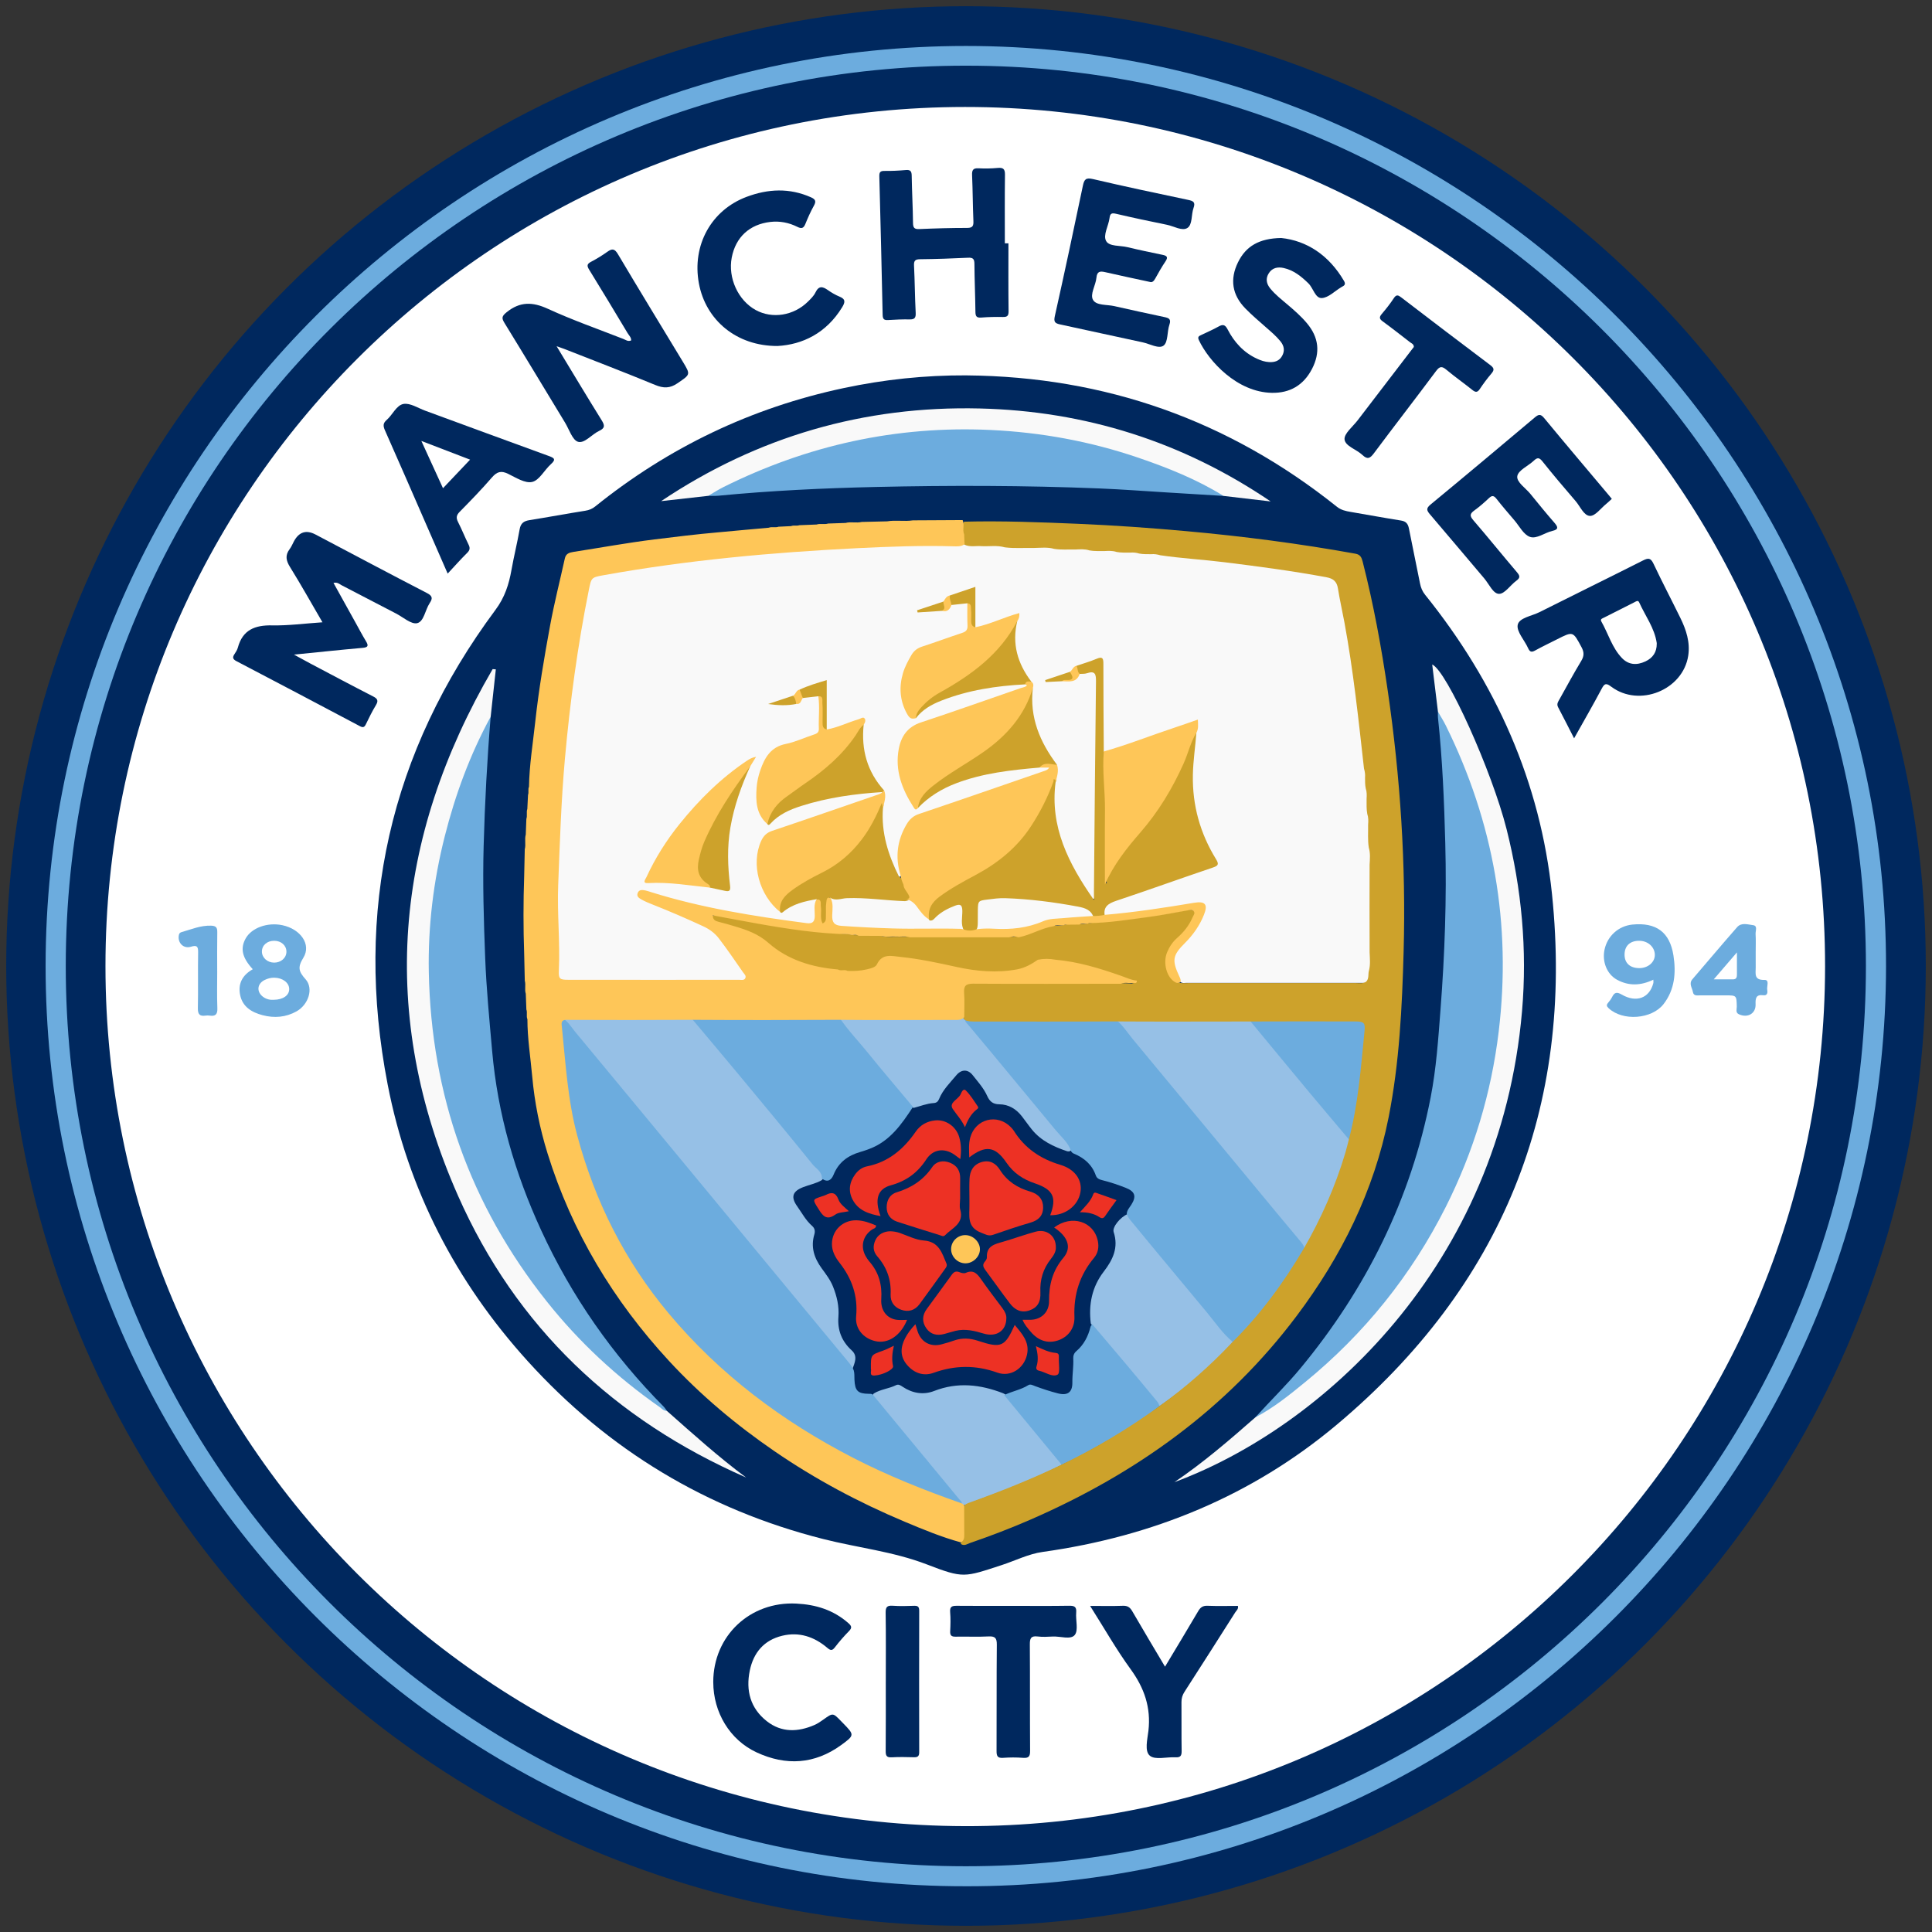<?xml version="1.0" encoding="UTF-8"?>
<svg id="Capa_1" data-name="Capa 1" xmlns="http://www.w3.org/2000/svg" viewBox="0 0 1713 1713">
  <rect x="0" y="0" width="1713" height="1713" fill="#333333" stroke="none"/>
  <defs>
    <style>
      .cls-1 {
        fill: #00285e;
      }

      .cls-1, .cls-2, .cls-3, .cls-4, .cls-5, .cls-6, .cls-7, .cls-8 {
        stroke-width: 0px;
      }

      .cls-2 {
        fill: #96c0e6;
      }

      .cls-3 {
        fill: #fec658;
      }

      .cls-4 {
        fill: #cda22b;
      }

      .cls-5 {
        fill: #fff;
      }

      .cls-6 {
        fill: #ed3124;
      }

      .cls-7 {
        fill: #f9f9f9;
      }

      .cls-8 {
        fill: #6cacde;
      }
    </style>
  </defs>
  <g>
    <circle class="cls-1" cx="856.5" cy="856.5" r="851"/>
    <path class="cls-8" d="m856.14,1672.43c-450.24.43-816.04-367.49-815.7-816.32C40.77,406.71,407.47,40.68,856.53,40.76c450.22.08,816.21,367.54,815.71,816.38-.5,449.29-366.76,816.14-816.1,815.3Z"/>
    <path class="cls-1" d="m856.81,58.24c437.03-.1,797.64,355.05,797.6,798.54-.04,440.53-357.45,798.08-798.19,797.93-440.97-.15-798.02-357.98-797.91-798.22.11-443.33,360.49-798.69,798.51-798.25Z"/>
    <path class="cls-5" d="m93.51,856.75c-.09-420.55,341.32-761.84,762.17-761.9,421.6-.06,762.72,340.81,762.51,761.94-.22,421.1-342.66,763.4-762.65,762.35-421.28-1.06-761.95-341.89-762.03-762.39Z"/>
  </g>
  <path class="cls-1" d="m857,332.83c122.79,1.09,232.32,39.72,328.3,116.43,3.79,3.03,7.89,3.88,12.3,4.63,14.88,2.54,29.74,5.28,44.65,7.65,4.45.71,6.17,2.93,6.99,7.15,3.13,16.21,6.64,32.34,9.8,48.54.75,3.82,2.06,7.07,4.53,10.13,62.66,77.8,102.23,166.09,112.5,265.4,19.64,189.97-44.54,347.66-190.82,470.43-75.32,63.21-163.45,99.21-260.89,112.84-12.38,1.73-24.15,7.72-36.22,11.65-33.33,10.85-33.76,11.95-66.32-.58-29.8-11.47-61.27-14.78-91.8-22.51-103.38-26.16-190.8-78.95-262.25-157.88-63.63-70.29-105.97-152.04-124.04-245.11-29.89-153.98,1.91-294.8,95.62-420.93,8.2-11.03,11.87-22.51,14.14-35.31,2.14-12.07,5.13-23.99,7.25-36.06.93-5.31,3.63-7.31,8.65-8.11,16.54-2.64,33.01-5.73,49.55-8.35,3.44-.54,6.2-1.69,8.85-3.83,65.08-52.37,138.4-87.49,220.14-104.9,35.92-7.65,72.26-11.48,109.05-11.3Z"/>
  <g>
    <g>
      <path class="cls-1" d="m285.92,551.77c-9.93-17.03-18.97-33.23-28.75-48.98-3.55-5.71-4.53-10.39-.38-15.89,1.55-2.05,2.54-4.51,3.75-6.8q6.75-12.69,19.13-6.22c32.94,17.34,65.78,34.86,98.86,51.93,5.12,2.64,5.14,4.87,2.44,8.94-3.99,6.01-5.06,16.35-11.07,17.78-5.27,1.25-12.45-5.29-18.71-8.53-16.11-8.33-32.17-16.76-48.29-25.09-1.99-1.03-3.74-2.94-7.22-2.08,6.7,12.07,13.25,23.87,19.8,35.67,2.98,5.36,5.81,10.8,9,16.03,2.48,4.07,1.87,5.48-3.11,5.91-19.73,1.74-39.42,3.85-60.72,5.98,5.68,3.09,10.08,5.55,14.55,7.91,18.54,9.78,37.05,19.65,55.71,29.2,4.09,2.09,4.66,3.92,2.32,7.8-3.28,5.43-6.1,11.16-8.86,16.89-1.33,2.76-2.62,3.05-5.3,1.63-36.43-19.3-72.89-38.54-109.43-57.64-3.49-1.82-3.62-3.5-1.65-6.39,1.18-1.74,2.36-3.64,2.9-5.64,4.26-15.77,15.18-19.99,30.43-19.69,14.34.28,28.72-1.67,44.6-2.74Z"/>
      <path class="cls-1" d="m493.5,306.97c13.92,22.96,26.73,44.4,39.92,65.6,2.84,4.56,3.15,6.97-2.21,9.49-6.53,3.06-12.88,11.29-18.62,9.67-5.05-1.43-7.89-10.93-11.56-16.96-17.88-29.43-35.61-58.95-53.65-88.28-2.7-4.39-2.62-6.07,1.82-9.65,11.87-9.58,22.97-9.28,36.55-3.05,21.81,10,44.53,17.99,66.91,26.72,2.08.81,4.11,2.59,6.95,1.32.12-2.69-1.96-4.48-3.18-6.52-11.28-18.81-22.58-37.61-34.1-56.27-2.08-3.37-1.92-5.01,1.69-6.91,5-2.62,9.87-5.59,14.46-8.87,4.26-3.04,6.47-2.87,9.43,2.12,18.9,31.84,38.22,63.43,57.39,95.11,7.2,11.89,6.84,11.4-4.44,19.22-6.88,4.76-12.54,4.67-20.01,1.58-26.77-11.07-53.84-21.41-80.8-32.01-1.49-.59-3.02-1.07-6.56-2.31Z"/>
      <path class="cls-1" d="m1489.89,547.89c-7.88-16.07-16.21-31.94-23.85-48.12-2.48-5.28-4.73-5.12-9.37-2.78-30.49,15.4-61.2,30.41-91.72,45.78-6.84,3.45-17.9,4.95-19.26,11.17-1.29,5.93,6,13.61,9.17,20.7,1.52,3.36,2.95,3.96,6.23,2.14,6.39-3.55,13-6.66,19.52-9.97,14.24-7.21,14.05-7.13,21.63,7,2.38,4.46,2.41,7.82-.23,12.18-6.7,11.1-12.86,22.51-19.19,33.84-1.22,2.2-2.88,4.27-1.35,7.18,4.71,8.93,9.24,17.94,14.2,27.62,8.5-15.19,16.75-29.44,24.46-43.98,2.54-4.81,3.96-5.18,8.46-1.8,24.87,18.65,63.67,2.92,68.28-27.54,1.82-11.91-1.83-22.91-6.98-33.43Zm-20.94,22.91c.04,7.38-3.42,12.53-10.01,15.63-7.92,3.7-15.06,3.02-20.82-2.95-8.82-9.16-12.12-21.61-18.27-32.39-1.32-2.31.97-2.77,2.27-3.45,8.99-4.6,18-9.16,27.04-13.67,1.35-.67,3.18-2.17,4.22.13,5.35,11.92,13.58,22.63,15.56,36.01.04.23.01.47.01.7Z"/>
      <path class="cls-1" d="m894.13,215.73c0,20.07-.14,40.14.12,60.2.05,4.22-1.28,5.2-5.16,5.12-6.37-.13-12.77-.01-19.11.51-4.27.35-5.08-1.33-5.12-5.16-.16-14.17-.8-28.33-.89-42.5-.03-4.38-1.33-5.6-5.69-5.38-14.15.7-28.32,1.16-42.48,1.32-4.37.05-5.6,1.3-5.38,5.7.7,13.91.75,27.86,1.47,41.77.22,4.34-.85,5.96-5.26,5.89-6.37-.1-12.76.14-19.11.56-3.61.24-4.84-.75-4.92-4.59-.85-40.85-1.86-81.69-2.94-122.53-.09-3.39.35-5.16,4.41-5.1,6.36.1,12.76-.22,19.1-.78,4.13-.37,5.13,1.15,5.19,5.07.22,13.93,1,27.85,1.16,41.78.05,4.3,1.11,5.68,5.57,5.49,14.15-.62,28.32-1.03,42.49-1.02,5.07,0,5.66-2.05,5.48-6.33-.56-13.45-.58-26.92-1.16-40.36-.19-4.45.77-6.45,5.67-6.18,5.64.31,11.36.21,16.99-.31,4.81-.45,6.56.81,6.49,5.94-.26,20.3-.11,40.6-.11,60.91,1.07,0,2.14,0,3.21,0Z"/>
      <path class="cls-1" d="m1429.11,442.3c-1.89,1.72-3.38,3.2-5.01,4.52-4.75,3.84-9.62,10.71-14.32,10.61-5.44-.12-8.65-8.34-12.74-13.1-10.01-11.63-19.94-23.33-29.5-35.32-2.94-3.68-4.66-3.3-7.68-.47-4.98,4.67-13.67,8.4-14.55,13.59-.9,5.28,7.38,10.57,11.65,15.84,6.98,8.62,14.01,17.21,21.29,25.58,3.23,3.72,3.82,5.9-1.81,7.17-6.85,1.55-13.93,7.42-19.97,5.28-5.62-1.99-9.31-9.51-13.75-14.69-5.37-6.28-10.76-12.54-15.87-19.03-2.24-2.84-3.85-3.3-6.62-.68-4.12,3.88-8.39,7.66-12.97,10.96-3.9,2.8-4.39,4.71-.99,8.65,13.1,15.19,25.68,30.83,38.69,46.11,2.69,3.17,3.15,4.93-.52,7.6-5.32,3.87-10.21,11.61-15.29,11.62-5.27.01-8.91-8.72-13.16-13.71-16.07-18.87-31.93-37.92-48.06-56.73-2.99-3.48-3.66-5.35.47-8.76,30.95-25.54,61.69-51.33,92.39-77.18,3.3-2.78,5.11-3.37,8.29.48,18.78,22.76,37.87,45.26,56.86,67.84,1.01,1.2,2.01,2.42,3.19,3.84Z"/>
      <path class="cls-1" d="m1019.27,249.91c-13.47-2.92-26.39-5.61-39.25-8.58-4.65-1.07-7.34-.86-7.89,5-.63,6.74-5.94,14.62-2.96,19.64,3,5.05,12.32,3.95,18.88,5.46,14.7,3.37,29.46,6.52,44.21,9.67,3.83.82,6.39,1.58,4.6,6.76-2.14,6.19-1.09,15.31-5.11,18.51-4.15,3.29-12.3-1.51-18.67-2.86-24.45-5.16-48.82-10.69-73.26-15.89-4.59-.98-5.67-2.37-4.54-7.42,8.58-38.42,16.81-76.92,24.84-115.47,1.19-5.73,2.66-7.43,9-5.95,28,6.56,56.14,12.52,84.29,18.44,4.57.96,6.7,1.97,4.81,7.22-2.12,5.92-.79,14.63-5.37,17.65-4.65,3.06-12.03-1.54-18.2-2.79-15.02-3.04-30.01-6.21-44.93-9.71-3.97-.93-5.43-.49-5.97,3.79-.89,6.97-5.96,15.08-2.99,20.36,2.77,4.93,12.33,3.82,18.88,5.41,10.31,2.49,20.7,4.64,31.08,6.79,3.79.79,5.27,1.93,2.64,5.81-3.3,4.87-6.19,10.03-9.05,15.18-1.31,2.36-2.73,3.82-5.02,2.98Z"/>
      <path class="cls-1" d="m486.4,404.23c-36.51-13.24-72.94-26.74-109.42-40.1-6.37-2.34-13.29-6.98-19.16-5.98-6.35,1.09-9.71,9.64-15.02,14.24-3.28,2.82-3.19,5.32-1.5,9.13,12.35,27.75,24.42,55.63,36.58,83.47,6.2,14.2,12.39,28.39,19.04,43.59,6.35-6.81,11.67-12.82,17.36-18.45,2.48-2.46,2.6-4.4,1.12-7.37-3.25-6.53-5.92-13.36-9.24-19.85-1.87-3.66-1.63-6.05,1.39-9.1,9.78-9.91,19.49-19.94,28.6-30.46,4.36-5.03,8.05-6.3,14.21-3.31,6.93,3.35,15.17,8.73,21.48,7.27,6.37-1.46,10.79-10.5,16.55-15.69,4.95-4.44,2.95-5.59-1.99-7.4Zm-93.63,28.65c-6.32-13.81-12.42-27.14-19.18-41.92,14.88,5.71,28.53,10.94,43.21,16.58-8.16,8.6-15.76,16.61-24.03,25.34Z"/>
      <path class="cls-1" d="m1135.95,211.01c22.71,2.38,42.32,15.23,55.66,38,1.44,2.46,1.02,3.87-1.36,5.03-.42.21-.81.48-1.21.72-5.66,3.4-11.2,9.2-17.02,9.51-5.92.32-7.55-8.78-11.95-13.06-6.37-6.2-13.04-11.63-21.92-13.59-5.24-1.16-10.05-.21-13.12,4.56-3.05,4.73-2.25,9.34,1.3,13.68,4.38,5.35,9.78,9.57,15,13.99,6.14,5.19,12.18,10.48,17.38,16.64,10.58,12.54,12.17,26.04,4.54,40.68-7.54,14.46-19.57,21.43-35.61,21.13-30.82-.59-55.85-28-64.65-46.72-1.46-3.1.22-3.65,2.15-4.59,5.09-2.46,10.32-4.68,15.24-7.45,3.9-2.19,5.89-1.73,8.06,2.47,5.87,11.37,14.18,20.54,26.05,26.03,3.46,1.6,6.99,2.81,10.83,3.01,4.8.24,8.92-.94,11.44-5.43,2.65-4.72,1.77-9.05-1.52-13.09-3.75-4.6-8.28-8.39-12.72-12.29-6.2-5.45-12.52-10.82-18.29-16.71-11.74-11.98-13.96-25.81-6.58-40.92,7.01-14.35,18.78-21.26,38.31-21.59Z"/>
      <path class="cls-1" d="m689.44,306.77c-36.38.19-63.72-22.94-69.76-55.47-6.28-33.82,10.9-64.99,42.27-76.76,19.1-7.17,38.09-8.04,57.12.41,3.89,1.73,4.77,3.47,2.61,7.35-2.85,5.13-5.29,10.53-7.49,15.99-1.54,3.82-3.12,4.91-7.2,2.86-7.48-3.76-15.56-5.35-24.02-4.37-18.4,2.14-30.69,13.49-34.18,31.58-3.48,18.05,5.62,37.97,21.26,46.53,14.66,8.03,33.63,5.05,46.28-7.43,2.51-2.47,5.22-5.08,6.7-8.17,2.91-6.08,6.3-5.37,10.89-2.16,3.27,2.29,6.78,4.38,10.46,5.87,5.56,2.25,4.95,5.09,2.29,9.45-14.06,23.01-35.22,33.1-57.24,34.32Z"/>
      <path class="cls-1" d="m1253.57,307.66c.05-2.59-2.05-3.19-3.45-4.28-8.02-6.21-16.01-12.49-24.21-18.47-3.02-2.2-3.13-3.77-.76-6.55,3.82-4.48,7.5-9.14,10.73-14.06,2.27-3.46,3.95-2.57,6.54-.59,26.25,20.08,52.5,40.15,78.92,59.99,3.61,2.71,3.67,4.42.92,7.63-3.67,4.29-7.06,8.87-10.19,13.58-2.15,3.24-3.85,3.06-6.66.8-7.54-6.06-15.5-11.61-22.91-17.83-3.99-3.35-5.99-3.24-9.25,1.14-18.19,24.42-36.87,48.46-55.08,72.87-3.38,4.53-5.69,5.79-10.16,1.54-5.24-4.99-15.26-7.83-15.87-13.8-.53-5.19,7.3-11.31,11.58-16.92,15.61-20.45,31.28-40.86,46.93-61.29,1-1.31,2.01-2.61,2.92-3.79Z"/>
    </g>
    <g>
      <path class="cls-1" d="m632.4,1491.5c-.03-41.09,32.62-71.75,73.67-69.69,17.35.87,32.85,5.65,46.07,17.26,2.91,2.55,3.55,4.15.59,7.16-4.47,4.54-8.65,9.39-12.54,14.44-2.39,3.1-3.9,2.73-6.62.41-11.62-9.88-25.01-14.41-40.11-10.73-16.06,3.91-25.35,14.92-28.65,30.79-3.7,17.82.53,33.57,15.18,45.02,13.01,10.17,27.57,9.62,42.17,3.28,2.78-1.21,5.36-2.98,7.85-4.76,8.5-6.08,8.46-6.13,15.6,1.23.66.68,1.32,1.36,1.98,2.03,10.04,10.31,10.24,10.58-1.78,19.31-23.58,17.12-49,18.54-74.95,6.5-23.86-11.07-38.42-35.58-38.44-62.25Z"/>
      <path class="cls-1" d="m966.53,1423.87c10.67,0,19.88.23,29.08-.11,4.14-.15,6.29,1.34,8.31,4.83,9.4,16.28,19.1,32.39,29.04,49.15,10.08-16.8,19.86-32.92,29.39-49.18,2-3.42,4.15-4.97,8.29-4.81,8.95.35,17.93.11,26.92.11.73,2.7-1.29,4.08-2.33,5.72-14.91,23.5-29.85,46.98-44.94,70.37-1.89,2.92-2.78,5.76-2.75,9.22.13,14.41-.1,28.82.15,43.23.07,4.23-.95,5.97-5.46,5.71-7.74-.45-17.85,2.51-22.64-1.34-5.02-4.04-2.2-14.71-1.34-22.21,2.34-20.57-3.65-37.87-15.74-54.5-12.82-17.65-23.65-36.74-35.97-56.19Z"/>
      <path class="cls-1" d="m898.92,1423.84c16.3,0,32.6.17,48.9-.11,4.71-.08,6.83.81,6.38,6.06-.58,6.77,2.11,15.64-1.27,19.85-3.6,4.47-12.81,1.02-19.56,1.39-4.48.24-9.03.48-13.45-.06-5.95-.72-6.86,1.87-6.82,7.14.23,31.42,0,62.84.23,94.25.04,4.96-1.25,6.6-6.25,6.22-5.87-.45-11.83-.44-17.7,0-4.92.37-5.81-1.64-5.79-6.06.16-31.42-.07-62.84.23-94.25.06-5.91-1.53-7.65-7.43-7.33-9.66.52-19.37,0-29.05.21-3.63.07-5.06-.98-4.87-4.78.28-5.66.45-11.37-.04-16.99-.45-5.18,1.98-5.65,6.18-5.61,16.77.18,33.54.07,50.32.07Z"/>
      <path class="cls-1" d="m785.39,1490.76c0-20.3.19-40.61-.13-60.91-.08-5.07,1.36-6.46,6.27-6.12,6.34.44,12.75.27,19.11.04,3.46-.12,4.38,1.17,4.37,4.49-.09,41.79-.1,83.58,0,125.37,0,3.49-1.31,4.5-4.56,4.43-6.61-.15-13.24-.35-19.83.06-4.7.29-5.36-1.66-5.32-5.75.18-20.54.08-41.08.08-61.62Z"/>
    </g>
  </g>
  <g>
    <g>
      <g>
        <g>
          <path class="cls-8" d="m1483.75,847.14c-3.24-20.78-15.44-29.47-36.43-27.37-12.18,1.21-22.02,10.02-24.64,22.07-2.34,10.72,2.02,21.95,11.13,26.89,10.39,5.65,21.14,5.22,32.12-.1,0,1.33.2,2.29-.03,3.12-3.45,13.16-14.95,17.6-27.92,10.12-4.47-2.57-6.52-2.06-8.63,2.17-.95,1.87-2.26,3.62-3.63,5.22-1.62,1.9-1.14,3.07.58,4.67,12.44,11.65,38.21,9.84,48.69-3.66,9.99-12.89,11.13-27.95,8.76-43.14Zm-30.42,11.24c-8.35-.09-13.13-4.7-12.92-12.46.2-7.45,5.01-11.81,13-11.78,7.65.03,13.7,5.42,13.84,12.32.13,6.67-6.09,12-13.93,11.92Z"/>
          <path class="cls-8" d="m1564.45,868.84c-9.51.27-7.72-5.61-7.76-10.99-.04-4.5-.01-8.99-.01-13.47,0-5.44.23-10.89-.09-16.3-.17-2.73,2.02-7.27-2.23-7.78-4.61-.57-10.32-2.58-14.11,1.73-13.4,15.26-26.45,30.8-39.69,46.21-3.42,3.97-.16,7.61.44,11.3.64,3.95,4.23,2.95,6.91,2.98,7.32.07,14.65.01,21.97.01,9.89.01,9.79.01,10.04,9.91.06,2.34-1.36,5.38,1.87,6.86,7.81,3.56,15.08-.65,14.79-8.84-.18-5.18.26-8.9,6.94-8.02,3.45.47,3.86-2.34,3.39-4.73-.61-3.11,2.3-9-2.47-8.87Zm-28.02-.5c-5.1-.06-10.19-.01-16.92-.01,7.08-8.25,13.12-15.26,20.53-23.89,0,7.86-.03,13.53.01,19.18.01,2.56-.2,4.78-3.62,4.73Z"/>
        </g>
        <g>
          <path class="cls-8" d="m270.93,868.26c-6.16-6.93-7.21-10.59-1.96-19.09,7.28-11.81-2.54-25.47-18.65-28.85-13.19-2.77-27.28,2.34-32.52,11.78-4.91,8.86-3.17,16.91,6.32,27.26-9.38,5.31-13.23,13.03-11.21,22.85,2.16,10.58,10.36,15.39,19.92,17.9,10.36,2.73,20.63,1.93,30.12-3.41,10.48-5.89,15.32-20.19,7.99-28.45Zm-27.82-34.13c6.25.03,10.85,4.14,10.85,9.68s-4.9,9.72-10.92,9.7c-6-.04-10.82-4.4-10.82-9.82.01-5.54,4.63-9.6,10.89-9.55Zm-.48,52.35c-3.12.21-6.53-.47-9.47-2.7-5.83-4.4-5.22-11.5,1.31-14.79,2.74-1.38,5.71-2.19,8.8-2.12,7.47.14,13.1,4.5,13.16,10.05.04,5.58-5.39,9.48-13.8,9.55Z"/>
          <path class="cls-8" d="m192.59,861.35c0,10.87-.3,21.75.13,32.59.22,5.51-1.74,7.3-6.88,6.54-1.16-.17-2.38-.17-3.54,0-5.16.76-6.98-1.1-6.86-6.57.35-16.53-.05-33.07.23-49.6.09-5.32-1.23-6.46-6.39-4.89-6.81,2.07-12.22-3.76-10.61-10.69.33-1.43,1.25-1.97,2.35-2.28,8.58-2.43,16.84-6.01,26.11-5.71,4.46.15,5.6,1.71,5.52,5.88-.21,11.57-.07,23.15-.07,34.72Z"/>
        </g>
      </g>
      <g>
        <path class="cls-8" d="m1113.02,1256.72c13.27-14.7,27.55-28.45,40.2-43.75,58.27-70.48,97.74-149.99,115.26-239.96,5.01-25.73,6.76-51.95,8.76-78.06,3.76-49.01,5.5-98.12,4.21-147.28-.97-37.06-2.5-74.1-6.44-111-.2-1.86-.04-3.76-.05-5.64,5.3,1.94,6.64,7.12,8.74,11.38,14.42,29.31,26.43,59.58,34.55,91.28,8.45,33.01,13.68,66.43,15.36,100.59,3.85,78-11.11,152.07-43.54,222.88-26.22,57.24-62.84,106.95-108.67,149.88-18.8,17.6-38.94,33.67-60.69,47.6-2.28,1.46-4.48,3.79-7.68,2.09Z"/>
        <path class="cls-8" d="m435.04,635.5c-3.13,38.13-5.17,76.31-6.22,114.57-.91,33.11.08,66.16,1.36,99.2,1.07,27.59,3.76,55.1,6.18,82.62,4.89,55.67,20.19,108.38,43.46,158.94,26.94,58.53,63.28,110.55,108.59,156.33,1.13,1.14,1.97,2.57,2.95,3.86-3.83,1.93-6.31-.98-8.84-2.77-30.19-21.32-57.72-45.6-82.37-73.23-21.94-24.6-41.07-51.12-57.66-79.57-30.09-51.62-49.27-107.07-58.58-165.99-4.28-27.08-6.59-54.39-5.78-81.76,1.95-65.6,15.45-128.7,43.06-188.52,2.87-6.21,5.31-12.63,8.67-18.61,1.2-2.13,1.8-5.08,5.18-5.07Z"/>
        <path class="cls-8" d="m1084.84,439.7c-16.7-1.03-33.41-2.06-50.11-3.07-20.02-1.22-40.03-2.75-60.06-3.56-66.09-2.68-132.22-2.8-198.33-1.3-46.47,1.06-92.92,3.27-139.23,7.74-3.04.29-6.12.09-9.18.12.25-3.54,3.37-4.34,5.72-5.62,31.43-17.23,64.65-30.02,99.28-39.1,32.97-8.65,66.39-13.82,100.56-15.56,77.27-3.94,150.71,10.72,221.04,42.34,8.4,3.78,16.91,7.35,24.77,12.18,2.29,1.4,5.37,2.31,5.54,5.83Z"/>
      </g>
      <g>
        <path class="cls-7" d="m1113.02,1256.72c16.19-8.45,30.32-19.92,44.32-31.38,52.41-42.92,94.04-94.64,124.52-155.16,24.72-49.09,40.39-100.96,46.97-155.6,11.46-95.15-4.53-185.51-46.91-271.31-2.07-4.2-4.64-8.16-6.97-12.24-1.7-13.97-3.4-27.95-5.09-41.83,12.89,5.38,53.1,94.97,65.96,146.04,13.36,53.05,18.37,106.81,13.69,161.24-19.46,226.5-177.9,369.41-308.24,417.67,25.5-17.18,48.69-37.22,71.75-57.42Z"/>
        <path class="cls-7" d="m435.04,635.5c-18.3,33.53-31.36,69.09-40.71,106.04-10.01,39.54-14.92,79.79-14.13,120.52,2.13,108.85,36.61,206.3,104.47,291.71,28.71,36.13,62.18,67.18,99.96,93.61,2.06,1.44,3.84,3.62,6.72,3.63,22.92,20.28,45.64,40.79,70.19,59.02-116.64-51.04-203.95-133.38-255.48-249.94-70.94-160.44-56.85-316.57,30.74-466.82.94.07,1.88.14,2.82.21-1.52,14-3.05,28-4.57,42Z"/>
        <path class="cls-7" d="m1084.84,439.7c-23.59-14.62-49.19-24.86-75.3-33.78-42.63-14.57-86.47-22.62-131.57-24.7-83.41-3.84-162.09,13.56-236.62,50.69-4.61,2.3-8.95,5.14-13.42,7.73-13.91,1.56-27.82,3.13-41.74,4.69,85.63-57.32,179.97-84.59,282.41-82.16,93.68,2.23,179.92,29.45,258.01,82.43-13.92-1.63-27.85-3.26-41.77-4.89Z"/>
      </g>
    </g>
    <g>
      <g>
        <path class="cls-1" d="m728.72,1044.97c4.89.62,8-.42,9.85-6.02,3.07-9.3,10.29-15.3,19.7-17.72,18-4.62,31.94-14.48,42.15-29.99,2.41-3.67,6.02-6.56,9.07-9.8,5.72-2.88,11.68-4.98,18.17-5.13,1.35-.03,2.69.52,3.24-1.53,2.55-9.53,10.32-15.55,15.91-22.99,4.71-6.27,12.01-6.35,16.69,0,5.38,7.32,12.59,13.56,14.92,22.86.53,2.1,1.76,2.43,3.6,2.34,13.85-.67,22.93,6.69,30.05,17.65,8.95,13.78,22.09,21.46,37.79,25.21,10.75,4.44,19.95,10.47,23.42,22.52.4,1.39,1.34,1.94,3.07,2.17,7.97,1.03,15.29,4.37,22.76,7.09,9.73,3.54,11.27,9.38,5.24,17.88-1.62,2.29-3.11,4.66-4.66,7-3.92,3.38-5.53,8.78-10.18,11.57-2.38,1.43-.65,3.32-.12,4.99,3.46,10.91,2.21,21.25-5.32,29.92-12.94,14.89-16.85,32.23-15.49,51.29-1.25,10.2-4.76,19.2-13.49,25.42-1.41,1-2.45,2.08-2.08,4.08,1.45,7.74-.15,15.5-.08,23.26.09,8.58-5.03,12.9-13.15,10.87-7.97-2-15.78-4.73-23.45-7.7-2.21-.86-3.53-1.46-5.52.09-5.99,4.66-12.94,6.58-20.46,6.66-5.01-.28-9.65-2.06-14.31-3.67-13.39-4.61-26.77-4.82-40.11,0-13.23,4.79-26.12,6.18-38.16-3.14-.96-.74-1.9-1.33-3.14-.46-6.15,4.3-13.9,4.13-20.47,7.28-14.41,2.93-18.11-.18-18.15-15.21,0-2.57-.18-5.14-.27-7.71,1.33-7.78,1.01-14.33-6.21-20.24-6.02-4.93-8.58-12.95-7.93-21.18,1.42-18.06-3.6-33.91-15.18-47.92-7.57-9.15-9.66-19.72-6.15-31.24.5-1.65,1.7-3.04-.72-4.77-7.69-5.51-11.54-14.19-16.63-21.76-4.23-6.29-1.69-12.32,5.71-15.13,6.6-2.51,13.37-4.59,20.06-6.86Z"/>
        <path class="cls-3" d="m855.96,1095.11c6.76.05,12.88,5.99,12.9,12.52.02,6.59-6.07,12.51-12.87,12.49-6.86-.01-12.68-5.77-12.7-12.55-.02-6.88,5.7-12.52,12.67-12.47Z"/>
        <g>
          <path class="cls-6" d="m859.39,1026.22c-.2-6.48-.64-12.1.91-17.69,4.58-16.45,23.78-21.45,35.82-9.26.99,1,1.99,2.06,2.73,3.24,9.74,15.58,23.74,25.05,41.27,30.27,13.2,3.93,19.71,13.68,17.82,24.43-2.1,11.93-13.51,20.57-26.77,20.26,5.94-15.7,2.76-22.73-13.61-28.26-10.44-3.52-18.89-9.08-25.21-18.35-9.94-14.57-18.52-15.76-32.96-4.65Z"/>
          <path class="cls-6" d="m776.86,1086.61c-.33,2.67-2.38,2.7-3.67,3.57-8.15,5.55-10.48,15.06-5.63,23.62.93,1.64,1.97,3.25,3.2,4.66,8.42,9.59,11.45,20.64,10.61,33.37-.68,10.24,5.14,17.26,13.79,18.37,2.93.38,5.96.06,9.11.06-5.75,14.09-16.94,21.46-28.15,18.86-10.74-2.49-18.06-11.03-17.03-22,1.69-18.02-3.72-33.45-14.64-47.39-3.85-4.91-6.83-10.31-6.82-16.74.02-12.19,9.68-21.36,21.92-21.01,6.19.18,11.84,2.29,17.31,4.64Z"/>
          <path class="cls-6" d="m906.62,1170.18c2.95,0,5.29.08,7.62-.01,9.05-.36,15.98-6.78,15.9-16.53-.12-14.47,3.1-27.06,12.76-38.51,7.63-9.05,3.9-18.75-8.25-26.77,15.56-11.66,35.26-5.49,38.78,12.11,1.09,5.44.09,10.6-3.34,14.71-12.74,15.22-18.24,32.54-17.45,52.38.41,10.43-5.84,18.08-14.84,21-8.82,2.86-17.22.21-23.94-7.77-2.67-3.17-5.5-6.31-7.23-10.6Z"/>
          <path class="cls-6" d="m899.71,1174.77c6.49,7.82,13.37,15.16,10.87,26.4-2.71,12.19-14.58,20.07-26.27,15.87-19.15-6.87-37.64-6.66-56.69.21-8.91,3.21-17.37.12-23.55-7.25-6.25-7.44-5.72-15.61-1.37-23.81,2.22-4.17,5.02-7.91,8.94-12.08.73,2.38,1.25,4,1.73,5.63,2.94,9.98,11.22,14.81,21.31,12.25,3.88-.98,7.72-2.19,11.51-3.5,7-2.41,13.83-2,20.8.29,20.82,6.86,23.95,5.48,32.71-14.03Z"/>
          <path class="cls-6" d="m851.46,1027.66c-2.44-1.81-3.88-2.95-5.38-3.98-8.74-6.01-18.78-4.94-24.77,4.26-7.76,11.91-17.79,19.27-31.56,23.02-11.75,3.2-14.46,12.61-9.01,27.28-10.49-1.88-19.74-4.95-24.77-14.57-4.04-7.74-2.91-15.5,2.37-22.59,2.66-3.57,6.15-6.09,10.37-6.93,19.04-3.82,32.52-15.3,43.19-30.76,4.18-6.06,10.03-9.19,17.15-9.98,9.49-1.06,18.75,5.38,21.46,14.9,1.68,5.91,1.94,11.97.95,19.37Z"/>
          <path class="cls-6" d="m936.17,1105.81c.22,3.84-1.93,7.29-4.41,10.43-6.91,8.71-9.84,18.49-9.3,29.59.43,8.82-2.81,13.68-9.73,16.05-7.4,2.53-13.01-.6-17.29-6.19-7.44-9.72-14.46-19.76-21.77-29.59-1.89-2.54-2.82-4.77-.42-7.51.89-1.02,1.85-2.52,1.78-3.75-.53-10.21,6.99-11.73,14.31-13.85,9.71-2.82,19.22-6.33,28.97-8.95,9.74-2.62,17.95,3.78,17.86,13.78Z"/>
          <path class="cls-6" d="m859.54,1063.74c0-6.14-.23-12.29.07-18.42.34-7.18,3.43-12.83,10.77-14.98,7.15-2.08,12.45.96,16.22,6.93,6.39,10.11,15.64,16.04,26.97,19.3,7.62,2.19,11.46,7.27,11.3,14.26-.17,7.5-4.42,11.23-11.4,13.26-11.08,3.22-22.03,6.94-32.94,10.73-4.14,1.44-6.71-.38-10.49-1.81-13.23-5-10.29-15.39-10.5-25.04-.03-1.42,0-2.83,0-4.25Z"/>
          <path class="cls-6" d="m789.39,1091.69c2.83.1,5.57.53,8.29,1.47,7.11,2.47,14.18,6.19,21.46,6.74,13.39,1.01,16.05,10.98,20.02,20.37.89,2.1-.4,3.63-1.49,5.14-7.43,10.32-14.81,20.67-22.36,30.9-4.13,5.59-9.93,7.24-16.32,4.97-6.1-2.17-9.64-6.98-9.32-13.56.63-12.93-3.38-24.09-11.8-33.75-3.9-4.48-4.03-9.36-1.68-14.43,2.3-4.98,7.24-7.79,13.2-7.85Z"/>
          <path class="cls-6" d="m892.27,1168.84c-.08,11.13-8.81,16.95-20.09,13.57-8.23-2.47-16.35-4.49-24.93-2.44-3.42.82-6.76,1.96-10.17,2.84-6.26,1.61-11.85.45-15.71-5-3.96-5.6-3.78-11.49.26-17.07,7.32-10.1,14.82-20.08,22.06-30.24,1.92-2.7,3.76-3.83,7.05-2.5,1.67.68,4.01,1.27,5.47.62,7.29-3.31,10.56,1.19,14.12,6.27,5.94,8.48,12.25,16.71,18.46,25,2.19,2.92,3.68,6.01,3.48,8.95Z"/>
          <path class="cls-6" d="m851.24,1063.22c0,3.07-.7,6.34.12,9.16,3.69,12.64-7.23,16.38-13.53,22.92-1.4,1.45-3.12.31-4.65-.17-12.57-3.94-25.17-7.81-37.69-11.91-6.01-1.97-9.34-6.53-9.33-12.79.01-6.1,2.7-11.37,8.79-13.23,13.08-4,23.69-10.83,31.57-22.36,3.55-5.19,9.7-6.43,15.94-3.85,6.16,2.55,8.97,7.24,8.87,13.85-.09,6.13-.02,12.26-.02,18.39-.02,0-.05,0-.07,0Z"/>
          <path class="cls-6" d="m752.68,1073.91c-4.83,1.1-9.16.93-11.94,2.93-8.18,5.86-11.43.87-15.28-5.3-5.06-8.11-5.34-7.94,3.44-10.86,1.11-.37,2.28-.65,3.3-1.19,5.24-2.77,8.85-2.19,11.18,4.02,1.55,4.12,5.44,6.86,9.29,10.4Z"/>
          <path class="cls-6" d="m855.56,999.4c-2.85-6.35-7.28-10.96-10.75-16.07-3.9-5.74,4.78-8.44,6.92-13.08.69-1.49,2.25-5.75,4.68-3.34,4.13,4.08,7.19,9.26,10.54,14.08,1.16,1.68-.71,2.46-1.67,3.28-4.6,3.89-7.32,9.01-9.72,15.13Z"/>
          <path class="cls-6" d="m989.96,1064.07c-3.59,4.98-6.95,9.46-10.07,14.09-1.53,2.27-2.95,2.4-5.15.97-4.86-3.17-10.34-4.34-17.27-4.29,4.86-5.33,9.63-9.76,11.84-15.96.84-2.37,2.77-1.16,4.18-.68,5.31,1.81,10.57,3.76,16.46,5.88Z"/>
          <path class="cls-6" d="m792.55,1193.19c-1.48,6.48-2.02,12.23-.72,18.1.66,2.97-9.21,7.88-16.36,8.31-5.24.31-2.55-3.76-3.28-5.94-.07-.21,0-.47-.01-.7-.08-11.7-.05-11.63,10.67-15.38,3.07-1.07,5.96-2.68,9.7-4.38Z"/>
          <path class="cls-6" d="m918.49,1193.58c6.28,2.93,11.59,5.46,17.51,5.97,2.07.18,2.94,1.15,2.82,3.14-.01.23.01.47,0,.71-.24,5.38,1.33,14.08-1.12,15.42-4.68,2.55-10.84-2.3-16.53-3.51-1.99-.42-2.76-1.79-2.15-3.68,1.86-5.75,1.09-11.52-.53-18.05Z"/>
        </g>
      </g>
      <g>
        <g>
          <path class="cls-2" d="m1156.6,1107.62c-26.34-31.86-52.61-63.78-79.03-95.58-28.68-34.53-57.49-68.94-86.21-103.43-1.65-1.98-3.01-4.21-4.5-6.32,39.73,0,79.46,0,119.19,0,6.26,2.63,9.24,8.61,13.21,13.41,24.44,29.54,48.83,59.12,73.44,88.51,1.82,2.17,3.64,4.33,4.29,7.2-5.46,23.16-14.26,45.1-24.44,66.51-4.82,10.15-9.85,20.21-15.95,29.69Z"/>
          <path class="cls-2" d="m999.7,1076.52c14.48,17.24,29.02,34.44,43.44,51.73,15.33,18.39,30.57,36.87,45.8,55.35,1.63,1.98,2.91,4.24,4.35,6.38-19.51,21.48-41.29,40.36-65.17,56.84-12.79-12.62-23.5-27.01-34.84-40.86-8.8-10.75-18.62-20.7-26.12-32.52-2.09-16.78,1.05-32.43,11.44-45.93,8.17-10.61,13.33-21.38,8.82-35.14-1.44-4.41,6.06-13.32,12.27-15.87Z"/>
          <path class="cls-2" d="m854.87,1334.68c-.88-.16-1.77-.33-2.65-.49-23.16-28.76-46.9-57.03-70.54-85.39-2.26-2.71-4.44-5.49-6.56-8.3-1.14-1.5-2.28-3.17-.36-4.98,6.1-3.78,13.44-4.22,19.77-7.4,2.15-1.08,4.13.33,5.88,1.51,8.65,5.78,18.46,7.33,27.72,3.72,20.93-8.18,41.05-5.84,61.22,1.95,4.66,1.93,6.79,6.43,9.82,9.97,13.35,15.6,26.25,31.56,39.23,47.46,1.43,1.75,3.56,3.28,3,6.07-21.9,11.02-44.55,20.25-67.54,28.7-6.35,2.33-12.65,4.79-18.98,7.19Z"/>
          <path class="cls-2" d="m856.33,902.29c4.39,8.1,11.16,14.35,16.88,21.4,17.57,21.67,35.48,43.06,53.3,64.52,7.79,9.38,15.68,18.68,23.47,28.07.87,1.05,4.06,2.53-.11,3.58-1.15,1.13-2.59,1.26-3.96.8-11.77-3.98-22.84-9.15-30.92-19.08-3.13-3.85-5.92-7.96-8.99-11.87-5.08-6.47-11.63-10.49-19.95-10.59-5.5-.06-8.51-2.37-10.73-7.35-3.09-6.93-8.27-12.64-12.94-18.55-4.22-5.33-9.99-5.22-14.46.15-5.56,6.69-11.95,12.84-15.32,21.12-.91,2.24-2.31,3.38-4.73,3.53-6.19.38-11.91,2.81-17.85,4.31-7.33-3.57-11.02-10.77-15.96-16.59-15.73-18.52-30.93-37.49-46.59-56.08-1.79-2.13-4.08-4.09-3.18-7.4,32.66-.09,65.31-.17,97.97-.27,4.23-.01,8.45-.13,12.68-.2.47.16.93.33,1.4.5Z"/>
          <path class="cls-2" d="m755.76,1214.06c-14.16-16.93-28.36-33.83-42.47-50.8-14.88-17.9-29.67-35.88-44.5-53.82-15.13-18.31-30.24-36.63-45.39-54.91-16.8-20.28-33.67-40.52-50.46-60.81-17.24-20.83-34.43-41.7-51.63-62.57-7.93-9.62-15.83-19.26-23.74-28.89,38.35.01,76.7.02,115.05.03,6.31,2.58,9.36,8.55,13.36,13.36,33.76,40.61,67.48,81.25,101.08,121.98,2.16,2.62,5.64,5.16,1.4,8.86-5.17,2.95-11.05,4.02-16.52,6.17-9.27,3.64-10.94,8.73-5.14,16.86,4.22,5.93,7.62,12.52,13.22,17.4,2.44,2.12,2.88,4.7,1.99,7.68-3.32,11.15-.07,20.88,6.49,29.9,3.74,5.14,7.64,10.17,10.05,16.16,3.47,8.64,5.55,17.47,4.83,26.87-.91,11.78,2.88,21.71,11.74,29.74,5.77,5.23,2.59,11.12.64,16.81Z"/>
        </g>
        <g>
          <path class="cls-8" d="m1156.6,1107.62c-16.77,29.63-37.46,56.3-60.98,80.84-.63.65-1.55,1.02-2.33,1.52-9.2-7.47-15.73-17.34-23.18-26.33-22.05-26.62-44.3-53.07-66.21-79.81-1.94-2.36-4.06-4.59-4.87-7.67.24-3.26,2.49-5.52,4.1-8.08,4.55-7.24,3.33-11.57-4.73-14.79-6.78-2.71-13.72-5.05-20.81-6.82-2.67-.67-5.01-1.48-5.99-4.27-3.35-9.59-10.28-15.54-19.4-19.32-1.1-.46-2.05-1.15-2.56-2.29-2.48-7.64-8.72-12.62-13.58-18.47-25.98-31.22-51.69-62.66-77.81-93.76-1.43-1.7-3.7-3.3-1.92-6.09,43.51,0,87.02,0,130.53,0,7.55,4.82,12.08,12.5,17.59,19.16,35.82,43.28,71.68,86.51,107.52,129.77,13.85,16.72,27.63,33.51,41.63,50.11,1.55,1.84,2.79,3.81,3,6.28Z"/>
          <path class="cls-8" d="m941.39,1298.79c-17.01-20.61-34.02-41.22-51.02-61.83,6.91-3.43,14.72-4.64,21.36-8.82,1.93-1.22,4.09.15,6.09.88,6.66,2.44,13.4,4.7,20.26,6.43,8.62,2.17,12.86-1.05,12.73-9.78-.1-7.1,1.18-14.12.79-21.22-.14-2.53.8-4.78,2.63-6.35,6.74-5.77,10.57-13.17,12.66-21.63.23-.93.88-1.65,1.69-2.19,9.68,11.41,19.39,22.8,29.02,34.25,9.64,11.47,19.23,22.98,28.77,34.54.85,1.03,1.18,2.49,1.75,3.75-21.47,16.92-45.15,30.31-69.07,43.31-5.75,3.13-11.77,5.78-17.66,8.66Z"/>
          <path class="cls-8" d="m1196.99,1011.42c-12.37-14.69-24.8-29.32-37.1-44.07-14.87-17.84-29.63-35.77-44.44-53.66-3.14-3.79-6.27-7.59-9.41-11.39,33.93-.08,67.86-.13,101.79-.27,3.1-.01,4.89.56,4.54,4.26-3.35,35.31-4.91,70.88-15.38,105.14Z"/>
          <path class="cls-8" d="m774.18,1236.98c25.49,30.83,50.97,61.66,76.46,92.49,1.15,1.39,3.09,2.47,1.57,4.72-20.68-5.86-40.48-14.2-60.09-22.75-34.95-15.23-68.54-33.16-99.9-55.02-18.17-12.66-35.39-26.43-52.16-40.98-38.15-33.11-69.54-71.75-93.54-115.78-23.58-43.25-40.07-89.4-44.93-139.02-1.7-17.38-3.64-34.73-5.26-52.11-.19-2.03-1.67-4.72,1.24-6.3,5.71,2.55,8.57,8.01,12.27,12.48,33.25,40.21,66.65,80.32,99.85,120.57,27.79,33.7,55.72,67.29,83.49,101.01,19.37,23.51,38.83,46.94,58.26,70.4,2.11,2.55,4.25,5.08,5.49,8.21.8,2.76.54,5.6.67,8.41.45,9.89,3.03,12.42,12.73,12.5,1.41.01,2.85-.17,3.84,1.16Z"/>
          <path class="cls-8" d="m728.72,1044.97c.35-6.25-5.25-8.87-8.35-12.72-21.8-27-43.99-53.68-66.16-80.39-13.78-16.6-27.72-33.07-41.59-49.6,43.89,0,87.78,0,131.67,0,7.44,11.14,16.79,20.75,25.17,31.13,13.09,16.22,26.67,32.05,40.04,48.05-10.05,15.3-20.37,30.32-38.56,37.18-2.64,1-5.31,1.95-8.02,2.72-11.01,3.13-19.39,9.18-23.83,20.18-1.92,4.75-5.26,7.26-10.36,3.45Z"/>
        </g>
      </g>
      <g>
        <path class="cls-7" d="m1046.64,870.72c-3.67-5.23-7.12-10.51-7.37-17.26-.23-6.39,2.46-11.33,6.93-15.6,8.78-8.38,16.28-17.69,20.25-29.38,2.41-7.1,1.67-7.75-5.7-6.49-26.88,4.62-53.77,9.17-81.06,10.7-3.09-7.52-1.99-11.02,5.22-13.95,14.01-5.7,28.52-10.07,42.79-15.04,14.5-5.05,28.93-10.35,43.54-15.08,4.96-1.6,6.49-3.74,3.55-8.69-19.31-32.49-22.51-67.57-16.3-104.09.32-1.86.24-3.77.66-5.62.22-1.15.53-2.29.78-3.44,1.14-5.25-.63-6.09-5.47-4.34-22.39,8.09-44.94,15.73-67.46,23.43-3.07,1.05-6.52,3.58-9.72-.08-1.36-3.14-1.03-6.47-1.03-9.73-.03-19.96,0-39.92-.02-59.88-.01-10.6-.35-10.84-10.09-7.63-3.12,1.03-6.24,2.07-9.36,3.08-3.44.67-5.12,4.03-8.14,5.34-6.31,2.9-12.94,4.89-19.68,6.55-.86.42.57,1.39,0,.63-.21-.29-.08-.46.34-.62,4.03-1.57,8.25-1,12.41-1.21,7,1.67,11.88-1.98,16.43-6.51,14.21-2.83,15.25-2.02,15.25,12.04.02,39.41.71,78.83-.28,118.22-.53,21.21-.9,42.42-1.19,63.64-.02,1.65-.14,3.3-.66,4.89-.87,2.67-2.39,3.31-4.71,1.56-.95-.72-1.78-1.58-2.41-2.57-11.9-19.04-23.6-38.18-28.73-60.42-2.9-12.58-1.87-25.34-1.31-38.05.98-5.45,2.74-10.84,1.25-16.49-15.37-20.06-24.18-42.18-21.34-67.95-.12-2.12.12-4.33-1.45-6.12-12.34-15.89-17.38-33.46-12.3-53.35.87-2.67,2.05-5.52-2.91-3.87-8.3,2.76-16.34,6.24-24.75,8.66-2.85.82-5.83,2.53-8.56-.38-2.18-7.32-.87-14.82-1.05-22.23-.25-10.3-.08-10.3-9.54-7.19-3.1,1.02-6.19,2.07-9.29,3.09-3.2.72-4.99,3.53-7.58,5.14-.98.63-2.03,1.11-3.12,1.51-4.79,1.77-9.66,3.29-14.51,5,5.26-1.13,10.6-.87,15.92-.96,4.6,1.05,6.19-3.62,9.5-5.02,4.42-.91,8.76-3.04,13.37-.81,3.66,7.91,1.99,16.14,1.15,24.23-.37,3.49-4.15,4.23-7.03,5.16-10.8,3.46-21.31,7.71-32.1,11.16-5.03,1.61-8.51,4.64-11.2,9.12-8.09,13.51-10.72,27.68-5.13,42.68,1.31,3.52,1.9,8.8,8,7.86,10.53-11.54,24.46-16.67,38.98-20.47,18.99-4.97,38.18-8.88,57.97-8.48,4.6,1.36,4.26,3.35.36,5.04-5.2,2.25-10.53,4.23-15.91,5.98-22.47,7.3-44.34,16.48-67.11,22.68-23.24,6.33-30.71,21.61-27.03,43.78,1.64,9.92,5.28,19.09,10.42,27.67,1,1.67,1.77,4.16,4.7,3.22,19.44-19.02,43.97-26.41,69.86-30.59,12.52-2.02,25.03-4.18,37.77-4.33,3.34.56,8.95-1.26,9.44,2.3.58,4.14-5.26,4.21-8.54,5.39-35.09,12.65-70.54,24.24-105.72,36.63-5.51,1.94-9.52,5.1-11.99,10.23-5.43,11.25-9.22,22.77-5.72,35.49.62,2.25,1.14,4.61.35,6.98-.56,1.14-1.36,1.88-2.75,1.59-6.91-8.46-9.73-18.71-12.41-28.95-2.71-10.32-4.49-20.79-2.9-31.53.67-5.25,2.81-10.38,1.42-15.82-16.12-16.11-20.97-35.8-18.42-57.85.77-2.75,1.57-5.37-3.13-3.79-6.85,2.29-13.44,5.3-20.39,7.28-2.82.81-5.77,2.41-8.47-.39-2.37-7.82-.69-15.84-1.13-23.75-.2-3.51-.13-7.04-.02-10.55.14-4.8-1.65-6.57-6.38-4.63-4.56,1.87-9.22,3.46-13.82,5.21-2.98,1.28-4.71,4.28-7.66,5.6-5.79,2.54-11.72,4.7-17.18,5.71,5.8-.64,12.54.07,19.05-1.78,3.46-.26,4.59-4.04,7.57-5.04,4.47-.6,8.92-1.97,13.47-.55,3.29,10.37,1.79,20.94.95,31.42-.27,3.38-3.75,4.59-6.69,5.64-8,2.87-16,5.86-24.12,8.25-9.26,2.73-14.9,8.41-18.37,17.06-4.87,12.13-7.08,24.47-3.72,37.35,1.13,4.34,2.65,8.59,6.54,11.38,5.36-1.57,8.87-6.04,13.68-8.55,14.7-7.67,30.66-10.87,46.67-14.05,12.07-2.4,24.32-3.33,36.53-4.59,1.67-.17,3.31-.09,4.74.96.67,5.28-3.98,5.03-6.79,5.96-23.09,7.58-45.82,16.23-68.99,23.57-6.98,2.21-13.77,4.94-20.7,7.26-4.96,1.66-7.76,4.85-9.68,9.49-7.95,19.19-1.56,43.09,15.73,58.22,7.78-2.26,14.59-7.08,22.63-8.56,3.27-.6,6.56-3,9.95-.29.08,5.9-.2,11.83.33,17.69.52,5.7-1.79,6.85-6.91,6.19-22.44-2.89-44.8-6.26-67.05-10.38-26.91-4.98-53.66-10.49-79.55-19.57-1.76-.62-3.64-1.96-4.72.73-1.3,3.23,1.54,3.31,3.36,4.07,19.13,8.05,38.47,15.63,57.15,24.73,2.31,1.12,4.89,2.21,6.57,4.03,12.65,13.73,22.34,29.6,32.8,44.95-2.33,2.17-4.54,1.4-6.51,1.4-52.91.05-105.83-.04-158.74.16-5.74.02-7.62-1.41-7.78-7.39-1.01-38.01-1.34-76.03.25-114,3.3-78.55,11.67-156.54,27.71-233.61.97-4.68,2.76-6.45,7.59-7.33,45.72-8.32,91.75-14.19,138.02-18.37,38.55-3.48,77.15-5.77,115.82-7.33,24.08-.98,48.17-.36,72.23-1.35,5.22-.49,10.44-.1,15.67-.22,6.57.25,13.16-.54,19.71.46,8.85.14,17.71.27,26.56.41,5.73,1.48,11.65-.31,17.39.99,6.5.14,13,.28,19.5.43,3.81,1.39,7.88-.22,11.7.99,4.62.14,9.24.28,13.86.42,3.31,1.38,6.91-.17,10.24.99,4.16.14,8.31.28,12.47.42,2.34,1.23,5.02-.03,7.39.99,3.68.14,7.36.29,11.04.43,2.34,1.24,5.03-.05,7.4,1.01,43.78,4.15,87.46,9.18,130.91,16.05,7.59,1.2,15.15,2.68,22.69,4.18,2.77.55,4.69,1.55,5.46,5.2,5.62,26.46,10.37,53.07,13.96,79.88,2.91,21.78,5.63,43.59,8.3,65.4.86,6.98,1.31,14.02,1.94,21.03.98,2.39-.22,5.06.96,7.43.15,3.2.29,6.39.44,9.59,1.06,2.89-.27,6.04.95,8.91.15,4.59.3,9.18.45,13.78,1.08,2.89-.26,6.04.96,8.92.15,6.95.3,13.91.45,20.86,1.26,4.79-.45,9.78.98,14.56,0,26.18,0,52.36,0,78.54-1.44,5.26.29,10.72-.98,15.99-.12,3.69-.24,7.39-.35,11.08-1.53,1.67-3.54.97-5.34.97-52.54.04-105.09.04-157.63,0-1.83,0-3.79.56-5.45-.8Z"/>
        <g>
          <path class="cls-7" d="m735.77,795.72c22.78-3.04,45.44-.47,68.11,1.51,4.7-.06,8.05,1.94,10.79,5.88,2.9,4.16,6.3,7.98,9.19,12.17,4.95-1.71,7.18-6.87,11.8-9.17,6.07-3.02,12.12-5.87,19.23-7.1,0,9.09,0,17.76,0,26.43-26.43.49-52.85.65-79.26-.87-11.54-.66-23.08-1.42-34.63-1.75-4.35-.12-5.77-1.65-5.57-5.88.34-7.07.24-14.15.33-21.23Z"/>
          <path class="cls-7" d="m864.95,825.44c.02-8.04.21-16.08-.03-24.1-.12-4.01,1.5-5.25,5.28-5.65,32.39-3.45,64.02,1.5,95.53,8.26,6.98,1.5,3.07,6.63,4.07,10.14-20.35,1.94-40.67,2.53-60.52,9.54-13.94,4.93-29.49,1.87-44.33,1.81Z"/>
        </g>
      </g>
      <g>
        <g>
          <path class="cls-4" d="m935.92,693.63c-5.06,39.4,11.26,71.85,34.03,104.38,0-3.96-.02-5.97,0-7.99.56-61.86,1.03-123.72,1.8-185.57.08-6.43-.52-10.06-8.1-7.51-1.95.66-4.21.41-6.33.58-4.44-.96-3.51-4.12-2.92-7.14,6.02-2.07,12.15-3.85,18.01-6.31,4.94-2.07,5.91-.6,5.9,4.29-.03,25.97.21,51.95.36,77.92,1.02,1.65,1.45,3.44,1.54,5.37,1.53,34.64,1.72,69.31,1.46,103.97-.02,2.35-.9,4.56-1.06,7.51-.04.32,1.64-.17.7-.28-.14-.02-.17-.1-.2-.23-.56-3.2,1.09-5.8,2.31-8.52,5.87-13.09,14.75-24.1,24.13-34.74,22.16-25.14,37.9-53.94,48.87-85.48.74-2.13.58-5.3,4.15-5.39.07,0,.18.34.21.53.03.23,0,.47-.02.71-.93,12.46-2.86,24.81-3.1,37.35-.53,26.96,6.45,51.79,20.49,74.64,2.85,4.63,2.02,5.87-2.86,7.52-28.53,9.65-56.87,19.87-85.44,29.4-7.37,2.46-12.09,5.51-10.16,14.06-3.07,2.03-6.54,1.23-9.88,1.39-1.97-7.25-7.49-9.02-14.16-10.27-21.3-3.98-42.7-6.73-64.36-7.46-5.44-.18-10.78.57-16.15,1.26-7.66.98-7.98,1.26-8.13,9.22-.07,3.76.02,7.53-.05,11.29-.05,2.6-.12,5.2-1.98,7.31h-.21c-3.22,1.13-6.43,1.13-9.65,0h-.2c-3.41-5.69-1.56-11.96-1.67-17.95-.09-5.14-1.8-6.24-6.37-4.5-6.22,2.37-12.04,5.34-16.92,9.96-1.65,1.56-2.97,3.85-5.87,3.12-3.58-7.12-2.35-13.19,4.29-19.38,4.14-3.86,8.83-7.06,13.71-9.96,8.3-4.94,16.69-9.74,25.23-14.25,29.81-15.73,48.8-40.79,61.53-71.26,1.27-3.05,2.33-6.18,3.68-9.19.54-1.22,1.21-3.13,2.78-2.57,2.07.73,1.23,2.63.64,4.17Z"/>
          <path class="cls-4" d="m724.42,797.2c-10.86,1.86-21.55,4.18-30.32,11.56-.74.62-1.61.94-2.36-.09-3.08-5.77-.82-10.44,3.05-14.76,7.89-8.84,18.22-14.35,28.58-19.26,25.6-12.11,43.12-31.44,54.05-57.2.46-1.09.92-2.18,1.62-3.14.81-1.1,1.64-2.85,3.15-2.19,1.95.84,1.08,2.76.68,4.32-1.68,21.71,4.61,41.55,14.15,60.64,2.98,1.72,3.82,4.99,5.55,7.63,1.18,2.23,2.55,4.36,3.71,6.6,2.23,4.3,1.26,7.04-3.86,7.7-17.19-.59-34.25-3.29-51.52-2.66-5,.18-10.25,2.88-15.14-.63-3,5.2-.86,10.86-1.44,16.28-.2,1.85-.11,3.74-.04,5.6.15,4.14-3.32,4.28-5.77,4.58-3.33.41-2.31-2.67-2.55-4.55-.88-6.79,1.77-13.84-1.55-20.44Z"/>
          <path class="cls-4" d="m813.87,716.42c-3.32-3.3-.67-6.13.94-8.78,5.95-9.73,15.47-15.54,24.53-21.83,15.79-10.96,33.33-19.42,47.29-33.02,11.77-11.47,20.81-24.77,27.22-39.88.44-1.04,1.28-1.92,1.93-2.88-3.06,25.9,6.23,47.92,21.42,68.07-4.82,3.08-10.72-.59-15.54,2.46-25.05,2.17-50.01,4.87-73.77,13.89-12.91,4.9-24.44,11.93-34.02,21.97Z"/>
          <path class="cls-4" d="m680.4,730.66c-1.17-11.27,6.15-17.79,13.74-23.9,11.9-9.57,24.93-17.6,36.87-27.17,12.69-10.17,22.17-22.89,31.35-35.99.62-.89.96-5.5,3.41-.97-2.3,22.03,3.12,41.66,18.18,58.28-.49.45-.97.91-1.46,1.36-24.48,1.55-48.65,4.85-72.12,12.34-10.21,3.26-19.79,7.5-27.2,15.62-.72.79-1.6,1.95-2.78.43Z"/>
          <path class="cls-4" d="m812.13,636.77c-3-4.95.75-7.87,3.46-10.92,8.59-9.67,19.86-15.84,30.9-21.92,21.81-12.01,38.73-28.69,51.51-49.89.77-1.28.79-4.58,4-3.49-4.97,20.05.17,37.77,12.44,53.84-1.24,2.23-4.16.56-5.56,2.41-25.49,1.3-50.52,5.08-74.42,14.49-8.6,3.39-16.59,7.87-22.35,15.47Z"/>
          <path class="cls-4" d="m629.53,787c-13.42-8.26-16.1-15.37-9.58-33.79,9.68-27.36,26.18-50.97,43.45-74.01.15-.2,1.13.22,1.72.35-7.89,17.42-14.28,35.27-17.54,54.24-2.95,17.2-2.35,34.32-.28,51.45.56,4.64-.64,5.48-4.64,4.59-4.37-.98-8.75-1.89-13.13-2.83Z"/>
          <path class="cls-4" d="m733.02,646.78c-4.14,3.21-5.97,2.51-5.75-3.03.27-6.76.21-13.54.07-20.3-.04-2.1,1.25-4.8-1.77-6.12-4.59.52-9.18,1.04-13.77,1.56-3.11-1.65-3.74-4.25-2.83-7.44,7.44-3.48,15.26-5.8,24.05-8.43v43.76Z"/>
          <path class="cls-4" d="m864.82,556.15c-4.21,3.72-5.58,2.68-5.82-2.82-.27-6.14,2.13-12.51-1.3-18.42-4.68.5-9.36,1-14.05,1.5-3-2.39-3.62-5.18-1.42-8.44,7.26-2.46,14.53-4.92,22.59-7.65v35.84Z"/>
          <path class="cls-4" d="m835.14,541.61c-7.18.47-14.36.95-21.53,1.42-.17-.64-.34-1.27-.5-1.91,7.8-2.58,15.61-5.17,23.41-7.75,2.42,3.23,4.58,6.41-1.37,8.24Z"/>
          <path class="cls-4" d="m706.08,624.13c-8.12,1.67-16.34,1.34-25.03.08,7.35-2.45,14.71-4.9,22.06-7.35,4.21,1.11,4.26,3.91,2.97,7.27Z"/>
          <path class="cls-4" d="m941.51,604.02c-4.81.24-9.62.48-14.42.71-.13-.57-.27-1.14-.4-1.71,7.29-2.44,14.57-4.88,21.86-7.32,3.63.29,3.8,3.11,3.52,5.58-.34,3.03-3.1,2.06-5.04,2.24-1.84.17-3.73-.31-5.51.5Z"/>
          <path class="cls-4" d="m854.92,462.54c33.56-.84,67.09.47,100.61,1.88,32.09,1.35,64.13,3.62,96.12,6.51,50.33,4.54,100.39,11.01,150.12,20,4.34.78,5.49,3.33,6.44,7.08,9.63,37.77,16.64,76.04,22.25,114.57,11.14,76.59,16.19,153.6,14.06,230.97-1.36,49.34-3.71,98.73-13.34,147.27-12.91,65.06-41.81,123.07-81.42,175.83-61.68,82.17-142.3,139.81-235.76,180.58-17.52,7.64-35.36,14.49-53.44,20.68-2.7.93-5.48,3.19-8.64,1.04,1.87-10.5,0-21.2,1.62-31.71,1.3-3.59,4.62-4.43,7.7-5.54,26.8-9.67,53.24-20.22,78.93-32.56,30.58-14.68,59.61-31.97,87.09-51.86,23.58-16.82,45.23-35.85,65.11-56.9,24.93-24.66,45.5-52.67,63.3-82.78,15.66-27.12,28.27-55.56,37.22-85.6,1.08-3.63,1.91-7.31,2.88-10.97,8.48-31.68,10.85-64.24,14.06-96.67.74-7.42-.35-8.67-8.13-8.69-32.14-.05-64.27-.12-96.42.04-39.47.02-78.92.21-118.38-.07-41.3.25-82.6.09-123.9.09-2.13,0-4.25-.15-6.3-.79-.91-.32-1.69-.84-2.37-1.53-3.09-8.73-1.71-17.67-1.06-26.54.24-3.28,2.8-4.7,5.93-5,2.82-.27,5.65-.19,8.48-.19,41.25-.11,82.51.22,123.73-.19,4.32.46,8.72.07,13.06.71.93.14,1.63.18.69.08-.06,0-.11-.08-.28-.13-11.86-3.54-23.32-7.93-35.13-11.3-11.15-3.18-22.58-4.96-33.95-7.07-5.13-1.04-10.25-1.93-15.21.73-17.36,12.46-37.09,11.04-56.59,8.88-21.08-2.34-41.49-8.88-62.67-11.02-8.76-.88-16.47-1.72-23.85,5.96-6.37,6.63-16.27,6.64-25.43,5.5-3.02-.98-6.13-1.11-9.26-.9-25.94-2.76-49.73-10.62-68.85-29.34-2.64-2.58-5.62-4.17-9.15-5.02-8.49-2.05-16.8-4.71-25.21-7.04-2.05-.57-4.12-1.12-5.87-2.38-2.01-1.44-3.82-3.4-2.82-5.89.97-2.42,3.57-1.75,5.64-1.38,16.69,3.01,33.31,6.43,50.08,9.04,21.9,3.42,43.9,5.85,66.01,7.39,3.08,1.06,6.25.94,9.43.74,6.25.13,12.52-.46,18.74.55,4.88,1.61,9.91.82,14.89.97,3.91-.05,7.82.17,11.72-.24,28.66-.08,57.32,0,85.97-.02,2.88.3,5.77.32,8.66.17,8.24-1.3,15.76-4.88,23.55-7.6,2.9-1.01,5.81-2,8.93-2.13,3.43-.11,6.9.18,10.23-1.01,3.92-.74,7.87-.58,11.82-.54,3.1.08,6.2.24,9.2-.81,28.71-2.19,57.21-5.91,85.5-11.33,2.81-.54,5.96-1.03,7.97,1.44,2.33,2.86.38,5.84-.86,8.61-3.25,7.27-8.61,12.92-14.21,18.39-6.27,6.13-9.54,13.47-8.36,22.35.74,5.56,2.57,10.6,8.21,13.19,3.01.97,6.1.61,9.15.61,49.76.03,99.52.03,149.27,0,3.01,0,6.17.67,8.9-1.26,2.75-2.81,1.48-6.63,2.47-9.87,1.39-5.34.75-10.74.56-16.13-.07-25.85-.12-51.69-.02-77.53.28-5.13.8-10.27-.71-15.32-1.04-6.74-.47-13.53-.6-20.29.26-3.24.33-6.47-.75-9.62-.83-4.4-.54-8.85-.6-13.29.19-3.13.29-6.25-.76-9.28-.64-3.12-.59-6.28-.62-9.44.26-2.78-.1-5.5-.92-8.16-4.86-43.4-9.44-86.82-17.39-129.81-1.85-9.99-4.14-19.89-5.72-29.92-.96-6.09-4.12-8.76-10.07-9.87-29.96-5.59-60.15-9.57-90.38-13.33-18.96-2.36-38.07-3.4-56.99-6.19-2.67-.79-5.38-1.22-8.17-.95-3.55-.05-7.11.11-10.62-.58-2.63-.86-5.33-1.04-8.07-.83-3.99-.05-7.99.19-11.94-.57-3.47-1.18-7.05-.98-10.63-.81-4.5-.06-9.02.25-13.49-.57-3.98-1.33-8.08-.98-12.17-.8-6.36-.13-12.74.45-19.07-.56-5.82-1.71-11.76-.89-17.67-.82-8.71-.18-17.44.58-26.13-.55-6.72-1.95-13.6-.71-20.4-1.03-5.18-.48-10.56,1.11-15.55-1.45-1.99-2.17-2.01-4.87-2.06-7.57.63-4.25-1.07-8.88,2.05-12.73Z"/>
        </g>
        <g>
          <path class="cls-3" d="m823.86,815.28c-4.74-2.74-7.83-7.2-10.91-11.43-2.44-3.35-5.29-5.45-9.07-6.62,3.49-.53,2.45-2.46,1.36-4.4-1.56-2.77-4.03-5.09-4.19-8.54-1.21-2.73-2.34-5.49-2.67-8.49-4.8-15.79-2.92-30.75,5.46-44.95,2.59-4.38,5.83-7.42,11-9.16,37.33-12.59,74.54-25.53,111.78-38.37,1.28-.44,2.53-1.01,3.68-2.75h-8.64c4.44-5.49,10.19-2.7,15.54-2.46,1.82,5.36,0,10.43-1.29,15.53-.1-.7.05-1.65-.35-2.05-2.03-2.04-1.32.79-1.42,1.07-5.11,14.24-11.91,27.61-20.21,40.24-12.45,18.96-29.51,32.57-49.35,43.15-10.76,5.74-21.48,11.57-31.38,18.86-7.17,5.28-10.84,11.46-9.35,20.38Z"/>
          <path class="cls-3" d="m1060.76,649.73c-5.17,8.4-7.24,18.1-11.22,27.02-9.98,22.34-22.46,43.04-38.54,61.48-12.23,14.03-23.65,28.55-31.33,45.97,0-21.87-.16-43.74.05-65.61.17-17.46-2.53-34.84-1.04-52.32,21.07-5.9,41.37-14.08,62.13-20.92,6.9-2.27,13.74-4.73,21.27-7.34.14,4.35.75,8.12-1.31,11.7Z"/>
          <path class="cls-3" d="m782.88,716.45c-.24-1.12-.48-2.23-.98-4.57-5.04,12.06-10.4,22.66-17.68,32.25-9.55,12.59-21.12,22.55-35.32,29.55-9.06,4.47-17.95,9.34-26.14,15.26-6.62,4.78-12.42,10.34-11.02,19.74-18.69-14.96-26.05-42.63-16.91-62.96,2.05-4.56,4.91-7.43,9.9-9.1,30.57-10.26,61.01-20.88,91.51-31.35,2.21-.76,4.54-1.23,6.26-2.99.05-.92.85-1.04,1.46-1.36,2.17,5.35-.06,10.4-1.07,15.54Z"/>
          <path class="cls-3" d="m914.45,604.39c2.13,1.48,1.93,3.51,1.34,5.64-7.39,24.35-23.2,42.31-43.59,56.57-14.7,10.28-30.6,18.79-44.71,29.95-6.55,5.18-12.55,10.88-13.62,19.88-2.09,2.78-3.14.42-4.04-.98-10.05-15.67-16.52-32.39-12.95-51.38,2.11-11.26,7.8-19.62,19.65-23.54,29.5-9.76,58.78-20.18,88.15-30.33,1.78-.62,3.85-.83,5.28-1.9,1.34-1-.65-.99-1.07-1.5.67-3.53,3.36-2.41,5.56-2.41Z"/>
          <path class="cls-3" d="m812.13,636.77c-4,.97-5.59.43-8.16-4.32-6.14-11.32-6.97-23.25-3.37-35.55,1.67-5.7,4.47-10.86,7.43-15.98,2.25-3.89,5.3-6.24,9.61-7.64,11.86-3.87,23.57-8.21,35.42-12.12,3.39-1.12,4.96-2.67,4.78-6.46-.31-6.59-.12-13.2-.14-19.8,3.83.24,3.01,3.39,3.27,5.6.37,3.24.14,6.53.14,9.81,0,2.77.45,5.18,3.72,5.84,13.27-2.67,25.39-8.94,38.95-12.58.17,2.66-.16,4.94-1.76,6.98-15.36,29.47-40.8,48-68.95,63.63-6.02,3.34-11.37,7.63-16.01,12.73-2.56,2.81-4.88,5.77-4.92,9.86Z"/>
          <path class="cls-3" d="m680.4,730.66c-10.1-8.76-10.41-20.54-9.54-32.43.37-5.1,1.54-10.28,3.21-15.12,3.86-11.21,9.2-20.82,22.63-23.5,8.45-1.68,16.46-5.54,24.73-8.23,2.71-.88,4.72-1.8,4.59-5.16-.37-9.63.91-19.28-.44-28.89,4.7-.25,3.38,3.6,3.57,5.83.48,5.64.14,11.32.18,16.99.02,2.88-.13,5.86,3.7,6.62,9.84-1.67,18.73-6.27,28.22-9.02,1.73-.5,3.82-2.27,5.13-.97,1.58,1.58.61,3.96-.61,5.83-3.33,2.39-4.94,6.17-7.13,9.39-11.85,17.48-27.51,30.88-44.78,42.6-5.46,3.7-10.67,7.76-16.09,11.51-8.84,6.1-15.03,13.91-17.37,24.54Z"/>
          <path class="cls-3" d="m629.53,787c-18.26-1.89-36.4-5.09-54.9-4.01-5.55.32-2.32-3.41-1.53-5.14,7.83-17.01,17.77-32.77,29.51-47.33,17.27-21.42,36.66-40.64,59.63-56.02,2.3-1.54,4.72-2.9,8.14-3.49-1.75,2.85-3.51,5.7-5.26,8.54-15.68,21.04-30.28,42.75-40.75,66.96-2.16,5-3.5,10.25-4.72,15.57-2.08,8.99-.46,16.38,7.75,21.57,1.17.74,2.37,1.64,2.14,3.35Z"/>
          <path class="cls-3" d="m941.51,604.02c1.06-1.1,2.46-1.22,3.84-1.14,7.52.45,6.03-3.05,3.19-7.18,2.33-1.36,2.8-4.77,5.86-5.32,1.59,2.13.53,5.34,2.92,7.14-2.81,8.17-9.62,6.58-15.81,6.5Z"/>
          <path class="cls-3" d="m835.14,541.61c4.28-2.11.83-5.51,1.37-8.24,1.42-2.33,2.64-4.86,5.72-5.41-.64,3,1.04,5.61,1.41,8.44-1.46,3.99-3.84,6.48-8.51,5.21Z"/>
          <path class="cls-3" d="m706.08,624.13c-.61-2.58-.92-5.28-2.97-7.27,2.5-1.21,2.71-4.91,5.86-5.41.94,2.48,1.89,4.96,2.83,7.44-1.65,2.03-1.68,5.83-5.72,5.24Z"/>
          <path class="cls-3" d="m752.81,828.39c-27.47-.59-54.52-4.74-81.49-9.53-13.05-2.32-26.08-4.8-39.26-7.24-.14,3.84,2.11,4.97,5.09,5.71,4.77,1.19,9.5,2.54,14.21,3.95,10.82,3.25,20.8,6.65,30.05,14.8,17.06,15.04,38.69,21.63,61.48,23.48,2.67,1.7,5.89-.29,8.58,1.29,5.65.2,11.24-.01,16.8-1.31,3.53-.82,7.95-1.76,9.26-4.53,4.74-10.05,13.43-7.3,20.72-6.57,16.75,1.69,33.24,5.23,49.7,8.87,17.73,3.92,35.72,5.5,53.79,2.18,6.82-1.25,12.8-4.57,18.43-8.52,5.22-1.07,10.44-1,15.66-.04,20.14,1.77,39.27,7.66,58.21,14.3,4.61,1.62,9.04,3.81,14.01,4.24.02,3.28-2.51,1.81-3.99,2.03-3.35.49-6.84-.73-10.14.75-43.67.03-87.34.22-131-.06-6.74-.04-8.54,2.05-8.09,8.37.5,7.05.11,14.15.1,21.24-2.5,2.92-5.98,2.52-9.21,2.52-33.77,0-67.53.26-101.3-.1-43.91.24-87.81.27-131.72,0-37.2.21-74.41.19-111.59.03-3.91.57-3.2,3.69-2.95,6.07,3.36,32.38,5.14,64.97,13.68,96.63,15.73,58.32,42.11,111.05,81.01,157.53,45.45,54.3,100.8,95.74,163.43,128.02,30.95,15.95,63.19,28.77,95.97,40.31,1.06.36,1.99.91,2.61,1.88.02,8.57.01,17.14.09,25.7.03,2.88-.05,5.61-3.04,7.16-17.1-4.68-33.46-11.46-49.75-18.31-40.54-17.03-79.18-37.61-115.51-62.54-34.09-23.39-65.6-49.81-93.6-80.16-49.24-53.37-85.97-114.28-107.57-183.86-6.92-22.28-11.52-45.1-13.62-68.44-1.51-16.83-4.23-33.56-4.24-50.52-1.2-2.79.14-5.84-.92-8.64-.17-4.67-.34-9.33-.52-14-1.24-3.77.2-7.74-.88-11.52-.18-7.95-.37-15.91-.55-23.86-.79-22.94-.79-45.88,0-68.81.18-7.96.35-15.91.53-23.87,1.14-4.28-.34-8.74.88-13.02.18-4.64.36-9.28.53-13.92,1.02-2.87-.18-5.96.86-8.82.2-4.15.41-8.31.61-12.46.89-2.33-.23-4.9.86-7.21.31-19.26,3.45-38.24,5.52-57.34,3.13-28.8,7.99-57.34,13.23-85.79,3.67-19.92,8.69-39.58,13.05-59.37.91-4.15,3.87-5.16,7.5-5.73,24-3.72,47.92-8.12,72.01-11.1,18.65-2.31,37.33-4.6,56.09-6.24,15.05-1.32,30.1-2.86,45.17-4.11,2.82-1.13,5.9.17,8.73-.9,3.7-.18,7.39-.35,11.09-.53,2.36-.99,4.95.03,7.33-.81,5.11-.2,10.22-.4,15.33-.61,3.33-1.13,6.87.2,10.21-.87,5.13-.17,10.26-.35,15.39-.52,4.74-1.28,9.64.27,14.39-.89,7.49-.18,14.98-.35,22.47-.53,7.6-1.31,15.31.29,22.91-.88,14.69-.08,29.38-.16,44.07-.24,1.86,4.08-.41,8.61,1.36,12.7.08,2.31.16,4.62.25,6.93.36.89.16,1.63-.59,2.23-2.8,1.68-5.93,1.48-8.97,1.4-28.59-.81-57.17.24-85.68,1.66-75.26,3.76-150.26,10.56-224.52,23.92-11.03,1.98-11.05,2.1-13.28,13.17-9.94,49.38-16.67,99.21-21.18,149.36-3.36,37.39-4.54,74.87-5.99,112.38-.98,25.33,1.78,50.47.6,75.7-.34,7.31.75,8.14,8.14,8.15,50.56.08,101.12.04,151.68.02,1.83,0,4.15.63,5.3-1.13,1.46-2.25-.72-3.97-1.85-5.58-7.05-10.06-13.89-20.26-21.4-30-3.71-4.81-8.41-8.22-13.86-10.74-14.8-6.83-29.75-13.34-44.92-19.3-3.3-1.3-6.58-2.65-9.68-4.37-2.31-1.28-4.82-2.84-3.45-6.02,1.3-3.02,4.13-2.62,6.76-2.08,1.62.33,3.18.89,4.76,1.39,45.05,14.13,91.46,21.47,138.11,27.58,5.35.7,7.28-1.24,7.32-6.47.04-4.88-1.12-9.95,1.5-14.58,5.07-.25,3.46,3.84,3.87,6.31.81,4.89-.99,10.12,1.54,15.02,3.55-1.52,2.8-4.41,2.94-6.81.24-3.97-.28-8,.38-11.93.32-1.92,0-5.12,3.83-3.82,2.53,4.9,1.57,10.19,1.4,15.28-.2,6.01,1.52,8.95,8.11,9.41,15.02,1.06,30.05,1.8,45.08,2.27,20.23.64,40.49-.25,60.72.38.78.07,1.57.22,2.33.43,3.56,1.34,7.16,1.52,10.81.25.76-.24,1.53-.39,2.32-.51,4.7-.51,9.43-.54,14.12-.27,15,.84,29.58-.6,43.53-6.65,5.73-2.49,12.04-2.2,18.08-2.77,8.64-.82,17.34-1.26,26.01-1.88,3.56.05,7.09-.23,10.57-1.02,26.56-2.25,52.88-6.3,79.16-10.69,9.91-1.65,12.45,1.42,8.75,10.67-3.81,9.53-9.59,17.78-16.89,25.04-10.95,10.9-11.6,15.24-5.02,29.41.8,1.72,1.71,3.39,1.07,5.38-1.52.81-3.04.84-4.55-.02-7.68-4.13-11.21-17.22-7.24-26.65,2.04-4.84,4.8-9.1,8.8-12.59,5.9-5.16,10.72-11.19,13.81-18.47.7-1.66,2.42-3.42.96-5.21-1.31-1.6-3.56-1.14-5.34-.82-11.73,2.07-23.4,4.37-35.23,5.95-17.38,2.31-34.68,5.09-52.26,5.35-2.69,1.56-5.91-.42-8.58,1.28-4.23.04-8.46.08-12.7.12-3.17,1.65-6.83-.47-10,1.29-10.9,1.72-20.4,7.84-31.19,9.9-2.82-1.04-5.64-1.01-8.47-.02-29.32,0-58.65,0-87.97,0-3.92-1.31-7.96-.34-11.93-.64-4.53-.33-9.12.72-13.61-.61-6.6-.03-13.2-.07-19.8-.1-2.65-1.76-5.89.29-8.56-1.32Z"/>
        </g>
      </g>
    </g>
  </g>
</svg>